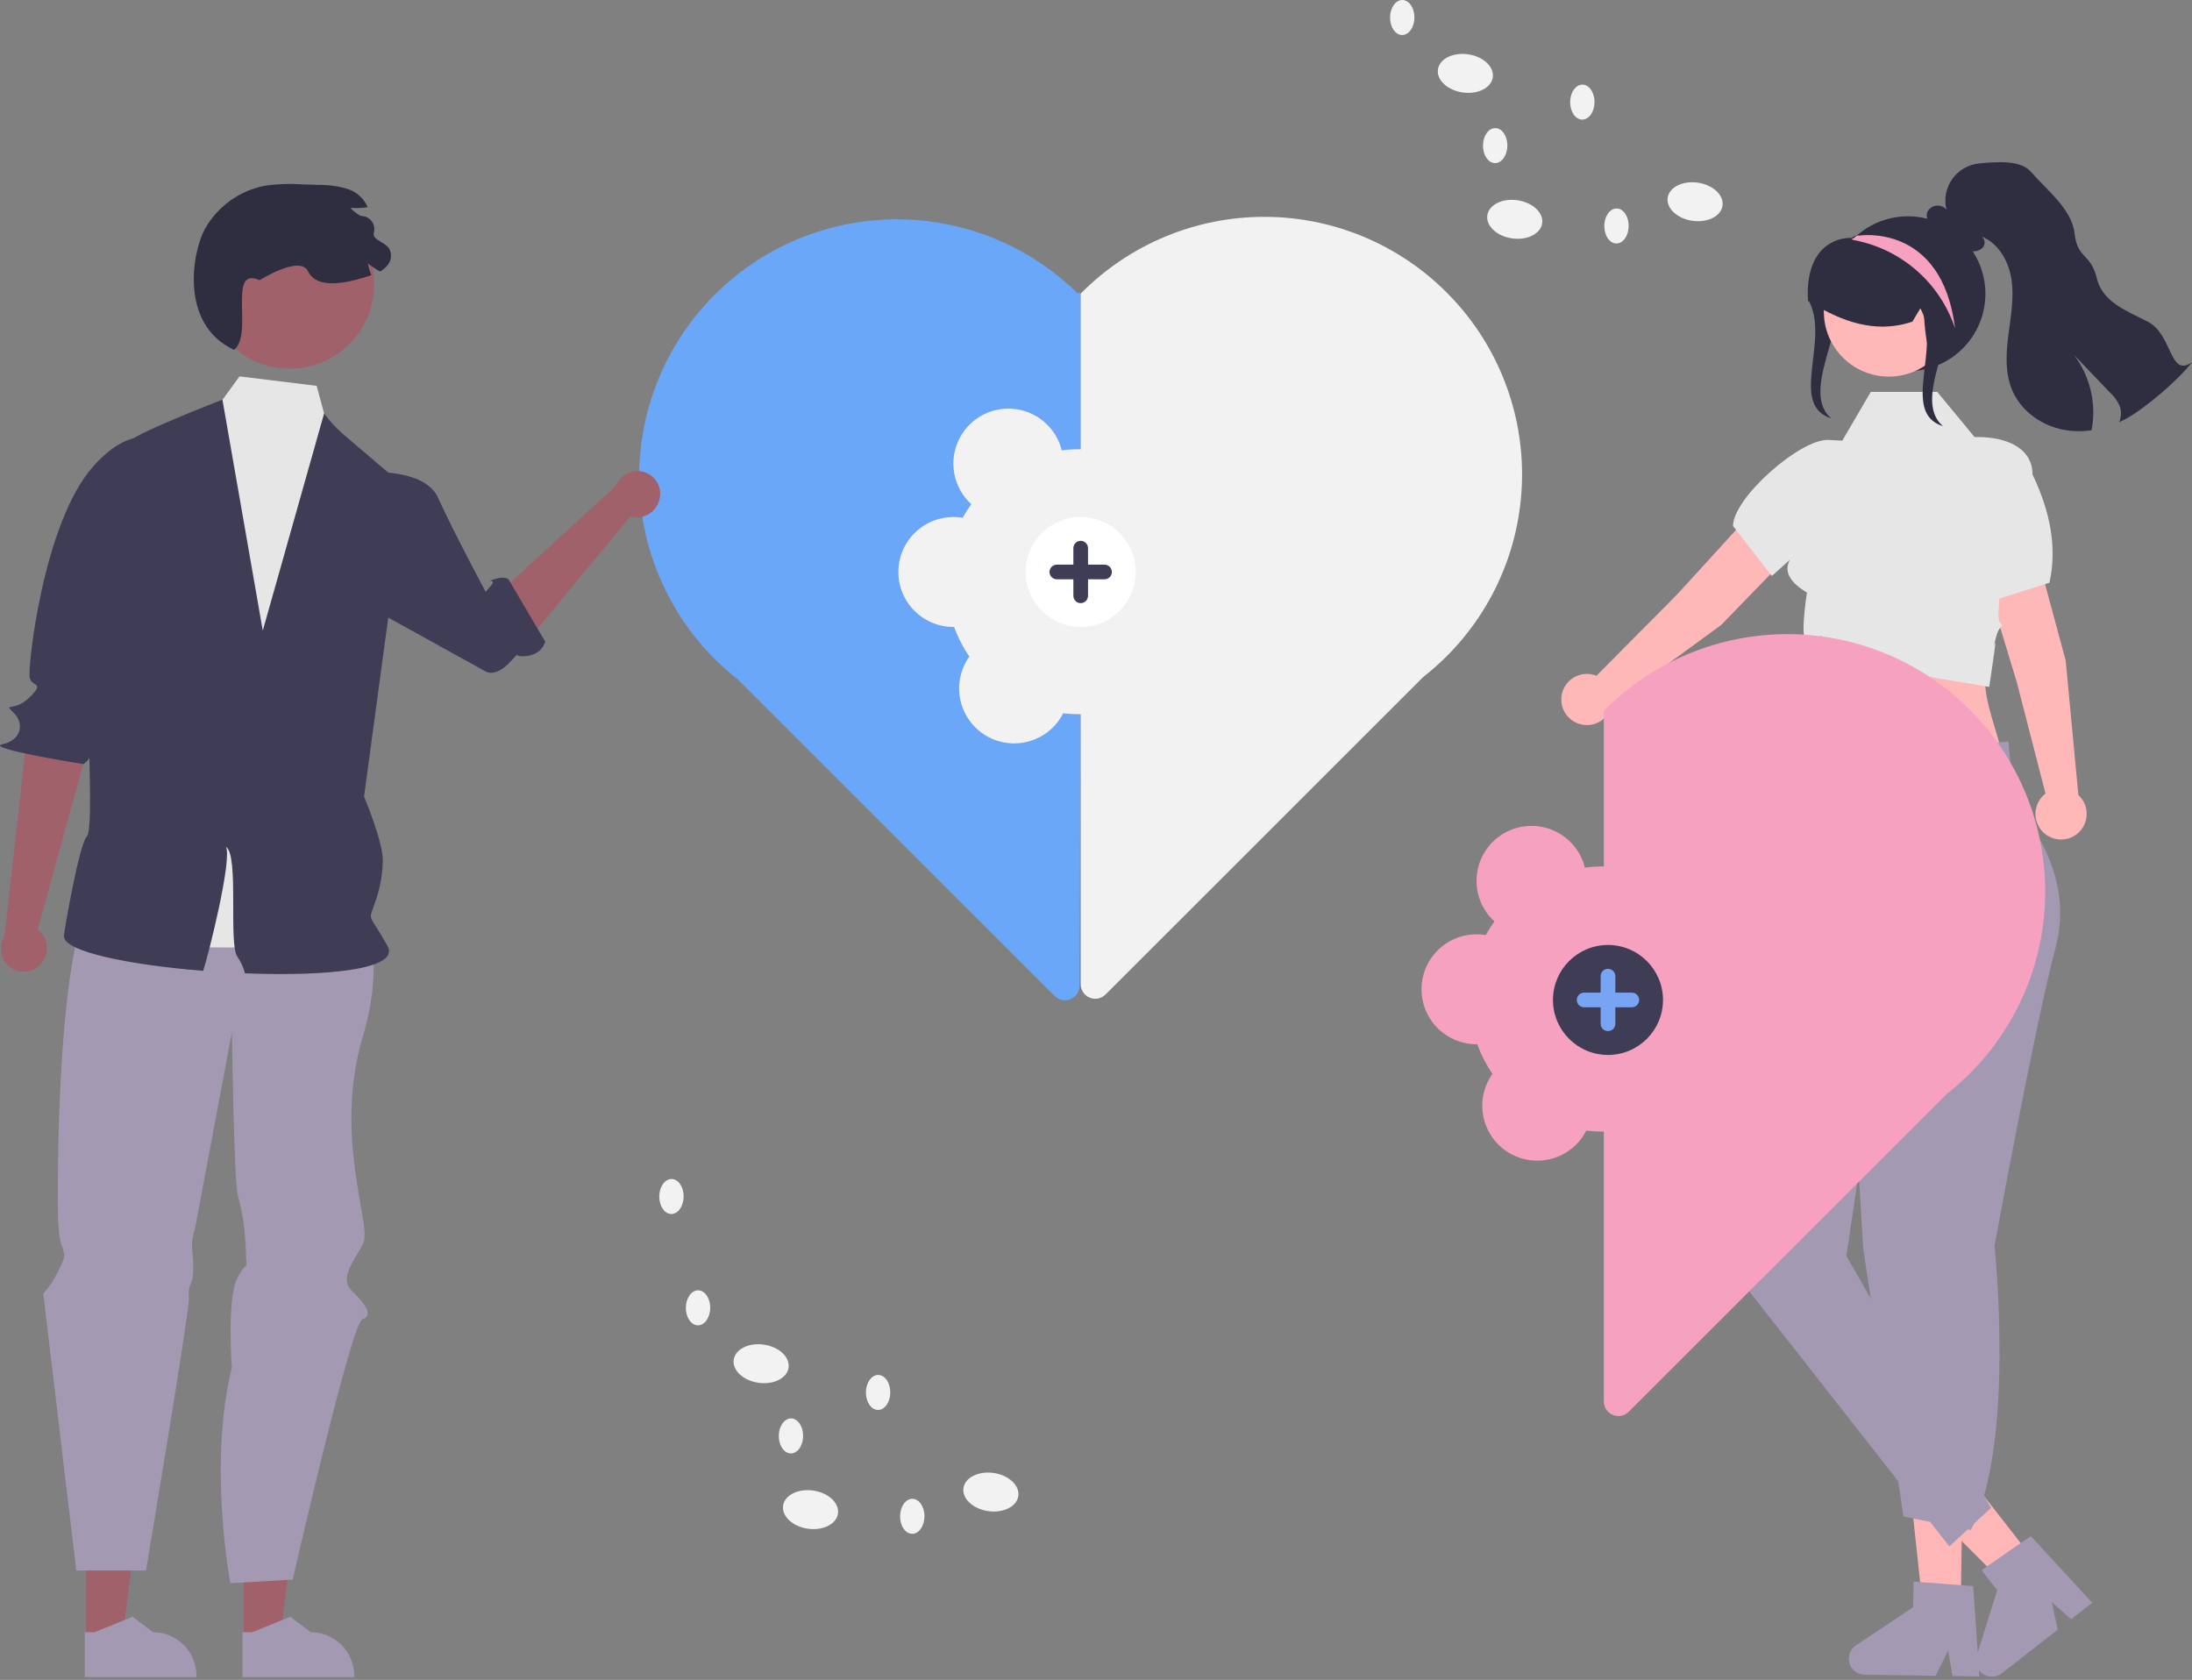 <svg width="719" height="551" viewBox="0 0 719 551" fill="none" xmlns="http://www.w3.org/2000/svg">
<rect x="0" y="0" width="719" height="551" fill="#808080" stroke="none"/>
<g id="hero 1">
<path id="Vector" d="M353.857 234.312C342.319 234.312 331.254 229.732 323.096 221.578C314.938 213.424 310.354 202.366 310.354 190.834C310.354 179.304 314.938 168.244 323.096 160.091C331.254 151.938 342.319 147.357 353.857 147.357C354.066 147.357 354.271 147.369 354.479 147.373V96.322L354.04 95.883L353.589 96.334C345.403 88.247 335.651 81.917 324.93 77.73C314.211 73.544 302.747 71.591 291.244 71.989C279.742 72.388 268.441 75.131 258.037 80.049C247.632 84.967 238.343 91.959 230.737 100.592C223.132 109.226 217.372 119.322 213.81 130.26C210.247 141.198 208.958 152.749 210.02 164.202C211.083 175.656 214.476 186.771 219.99 196.869C225.505 206.965 233.024 215.83 242.088 222.919L345.932 326.701C346.6 327.368 347.449 327.823 348.375 328.008C349.3 328.192 350.259 328.099 351.131 327.741C352.003 327.382 352.749 326.773 353.276 325.991C353.803 325.209 354.086 324.289 354.089 323.347L354.479 234.297C354.271 234.299 354.066 234.312 353.857 234.312Z" fill="#6AA7F9"/>
<path id="Vector_2" d="M481.329 103.618C479.197 100.895 476.9 98.306 474.451 95.864C466.602 88.021 457.284 81.799 447.029 77.553C436.775 73.308 425.784 71.123 414.684 71.123C403.585 71.123 392.594 73.308 382.34 77.553C372.085 81.799 362.767 88.021 354.918 95.864C354.771 96.012 354.637 96.167 354.49 96.315L354.479 96.304V147.354C354.271 147.351 354.066 147.338 353.857 147.338C351.985 147.343 350.114 147.467 348.258 147.709C347.579 144.979 346.272 142.444 344.437 140.31C342.603 138.175 340.295 136.5 337.697 135.417C335.099 134.333 332.283 133.873 329.475 134.072C326.668 134.272 323.945 135.126 321.527 136.566C319.107 138.005 317.06 139.99 315.546 142.364C314.034 144.736 313.097 147.429 312.813 150.228C312.528 153.027 312.903 155.854 313.908 158.483C314.911 161.111 316.518 163.467 318.597 165.364C317.557 166.798 316.604 168.295 315.746 169.845C313.285 169.425 310.762 169.521 308.339 170.126C305.916 170.731 303.646 171.832 301.67 173.36C299.696 174.889 298.06 176.809 296.866 179.002C295.673 181.194 294.949 183.61 294.738 186.098C294.527 188.585 294.837 191.088 295.645 193.451C296.454 195.812 297.743 197.98 299.434 199.817C301.124 201.654 303.178 203.121 305.465 204.124C307.752 205.127 310.223 205.644 312.72 205.642C312.797 205.642 312.872 205.632 312.948 205.632C314.198 209.071 315.877 212.339 317.949 215.357C316.511 217.377 315.505 219.671 314.994 222.097C314.484 224.523 314.479 227.027 314.982 229.455C315.484 231.882 316.481 234.181 317.913 236.205C319.344 238.23 321.178 239.938 323.299 241.222C325.421 242.506 327.784 243.34 330.243 243.669C332.701 243.999 335.201 243.818 337.587 243.139C339.971 242.46 342.191 241.296 344.106 239.719C346.02 238.144 347.589 236.191 348.714 233.981C350.421 234.186 352.139 234.291 353.857 234.293C354.066 234.293 354.271 234.281 354.479 234.278V322.818C354.479 323.761 354.759 324.685 355.284 325.47C355.81 326.255 356.555 326.867 357.429 327.229C358.302 327.59 359.262 327.685 360.189 327.501C361.116 327.317 361.968 326.861 362.636 326.194L466.87 222.022C484.499 208.237 495.925 188.017 498.636 165.812C501.348 143.607 495.122 121.235 481.329 103.618Z" fill="#F2F2F2"/>
<path id="Vector_3" d="M643.107 528.559L630.852 528.37L625.747 481.046L643.832 481.324L643.107 528.559Z" fill="#FFB6B6"/>
<path id="Vector_4" d="M649.184 548.938L649.099 547.784L648.715 542.024L647.235 520.238L643.241 519.937L629.826 518.927L627.673 518.759L627.552 527.151L608.736 539.704C607.941 540.238 607.307 540.978 606.903 541.845C606.5 542.713 606.341 543.675 606.445 544.626C606.549 545.578 606.913 546.483 607.494 547.242C608.076 548.002 608.856 548.589 609.747 548.938C610.326 549.169 610.942 549.29 611.564 549.298L634.879 549.659L635.24 548.938L639.018 541.423L640.317 548.938L640.461 549.743L649.244 549.876L649.184 548.938Z" fill="#A499B3"/>
<path id="Vector_5" d="M668.128 512.939L658.467 520.472L624.793 486.811L639.053 475.692L668.128 512.939Z" fill="#FFB6B6"/>
<path id="Vector_6" d="M686.286 525.696L666.123 503.862L662.814 506.134L651.746 513.757L649.966 514.983L655.127 521.596L648.715 542.024L648.354 543.167C648.111 543.941 648.05 544.762 648.18 545.563C648.31 546.365 648.624 547.125 649.099 547.784C649.136 547.844 649.184 547.892 649.22 547.952C649.512 548.331 649.861 548.664 650.254 548.938C651.158 549.603 652.249 549.96 653.37 549.96C654.493 549.965 655.585 549.606 656.486 548.938C656.522 548.914 656.546 548.89 656.583 548.866L674.954 534.534L673.017 525.528L679.357 531.095L686.286 525.696Z" fill="#A499B3"/>
<path id="Vector_7" d="M677.577 216.68L662.026 159.157C661.361 156.722 659.764 154.647 657.58 153.379C655.395 152.11 652.8 151.751 650.353 152.377C649.13 152.691 647.979 153.243 646.968 154C645.957 154.759 645.105 155.709 644.462 156.796C643.818 157.883 643.396 159.085 643.218 160.335C643.038 161.586 643.108 162.859 643.422 164.083C643.464 164.248 643.511 164.411 643.562 164.574L661.549 223.83L670.959 260.298C669.588 261.344 668.574 262.787 668.052 264.429C667.529 266.071 667.526 267.835 668.042 269.479C668.558 271.124 669.567 272.57 670.934 273.621C672.301 274.672 673.959 275.277 675.681 275.354C677.404 275.431 679.108 274.975 680.563 274.05C682.018 273.124 683.152 271.774 683.813 270.182C684.473 268.59 684.627 266.834 684.254 265.152C683.88 263.469 682.998 261.943 681.726 260.779L677.577 216.68Z" fill="#FFB8B8"/>
<path id="Vector_8" d="M564.538 205.015L606.042 162.236C607.794 160.418 608.762 157.985 608.735 155.461C608.709 152.937 607.691 150.524 605.9 148.743C605.005 147.853 603.941 147.147 602.773 146.667C601.603 146.186 600.351 145.941 599.088 145.944C597.825 145.947 596.573 146.199 595.406 146.686C594.241 147.172 593.182 147.884 592.29 148.778C592.17 148.9 592.053 149.022 591.94 149.15L550.191 194.907L523.65 221.641C522.05 220.999 520.29 220.865 518.611 221.257C516.932 221.649 515.414 222.549 514.264 223.833C513.114 225.117 512.387 226.723 512.183 228.434C511.978 230.146 512.307 231.879 513.121 233.397C513.937 234.916 515.2 236.147 516.739 236.923C518.279 237.699 520.019 237.983 521.727 237.736C523.433 237.489 525.022 236.722 526.278 235.541C527.534 234.359 528.394 232.82 528.744 231.133L564.538 205.015Z" fill="#FFB8B8"/>
<path id="Vector_9" d="M595.225 213.756L603.401 249.95L656.695 246.621C651.129 227.942 649.185 224.172 653.368 211.173L595.225 213.756Z" fill="#FFB8B8"/>
<path id="Vector_10" d="M635.434 128.533H613.645L604.287 144.535L599.828 144.29C590.623 143.781 568.445 163.311 568.445 172.525L581.194 188.92L592.298 178.933C592.298 178.933 578.548 185.942 592.701 194.361C592.701 194.361 590.177 210.222 592.701 210.051C595.225 209.882 601.039 206.654 595.225 209.882C589.41 213.11 589.845 213.543 590.596 214.294L591.348 215.047L652.486 225.306C652.486 225.306 654.274 213.461 654.466 211.349C654.66 209.236 653.368 214.401 654.66 209.236C655.952 204.071 657.89 206.008 655.952 204.071C654.014 202.134 659.628 178.137 653.671 168.829L651.144 197.798L672.239 191.14C674.818 179.575 672.476 167.709 666.687 155.632C666.687 146.703 657.754 143.355 648.82 143.355H647.675L635.434 128.533Z" fill="#E6E6E6"/>
<path id="Vector_11" d="M658.788 243.24L660.632 263.697C660.632 263.697 681.338 284.229 674.316 310.58C667.295 336.932 654.22 408.717 654.22 408.717C654.22 408.717 661.18 473.635 646.472 501.821L624.357 497.417L611.145 409.346L605.118 309.191L600.361 280.745L603.401 247.731L658.788 243.24Z" fill="#A499B3"/>
<path id="Vector_12" d="M615.073 269.062L600.361 280.745L568.565 416.896L639.406 507.217L653.078 494.588L605.622 411.956L616.725 337.611L608.449 302.534L615.073 269.062Z" fill="#A499B3"/>
<path id="Vector_13" d="M593.088 98.288C600.54 111.12 586.507 132.738 600.649 137.227L599.485 136.062C590.948 125.568 608.791 103.356 600.255 92.862C598.928 91.323 597.79 89.631 596.862 87.823L593.088 98.288Z" fill="#2F2E41"/>
<path id="Vector_14" d="M651.236 96.344C651.237 100.502 650.217 104.597 648.266 108.269C646.314 111.941 643.491 115.079 640.042 117.405C636.594 119.733 632.627 121.178 628.49 121.615C624.351 122.052 620.17 121.468 616.311 119.912C612.453 118.358 609.035 115.88 606.358 112.696C603.681 109.512 601.827 105.721 600.959 101.655C600.091 97.588 600.234 93.37 601.377 89.373C602.521 85.375 604.629 81.717 607.517 78.723L607.638 78.602C607.841 78.389 608.045 78.175 608.259 77.972L608.262 77.971L608.266 77.969L608.268 77.966V77.962C608.533 77.718 608.798 77.474 609.072 77.241C612.745 74.022 617.269 71.93 622.1 71.215C626.932 70.499 631.868 71.191 636.317 73.206C640.766 75.222 644.539 78.476 647.184 82.579C649.831 86.683 651.237 91.462 651.236 96.344Z" fill="#2F2E41"/>
<path id="Vector_15" d="M619.556 123.523C631.327 123.523 640.869 113.986 640.869 102.221C640.869 90.457 631.327 80.92 619.556 80.92C607.784 80.92 598.241 90.457 598.241 102.221C598.241 113.986 607.784 123.523 619.556 123.523Z" fill="#FFB8B8"/>
<path id="Vector_16" d="M634.783 81.74C631.482 78.651 627.376 76.557 622.936 75.695C618.497 74.834 613.905 75.241 609.687 76.871C609.579 76.919 609.458 76.967 609.35 77.015C608.929 77.183 608.508 77.376 608.087 77.58L607.846 77.688V77.724L607.702 77.832C607.602 77.923 607.483 77.989 607.353 78.025C605.501 77.975 603.661 78.317 601.95 79.028C600.239 79.738 598.698 80.802 597.428 82.149C594.131 85.732 592.567 91.527 593.048 98.453L593.06 98.669L593.253 98.789C593.313 98.826 593.361 98.862 593.421 98.898C595.106 99.944 596.706 100.869 598.258 101.687C599.196 102.192 600.11 102.649 601.025 103.07L601.349 103.214C601.698 103.382 602.059 103.539 602.408 103.695C611.215 107.543 619.335 108.144 627.131 105.559L627.276 105.511L629.898 101.122L630.729 99.739C630.909 100.725 631.017 102.276 631.138 104.056C631.274 106.833 631.583 109.601 632.064 112.34V112.364C632.545 114.793 633.291 116.753 634.518 117.402C634.701 117.518 634.906 117.595 635.12 117.63L637.069 115.057L642.194 108.3L642.278 107.903C644.359 98.513 641.352 88.004 634.783 81.74Z" fill="#2F2E41"/>
<path id="Vector_17" d="M719.01 118.785C714.691 124.508 703.382 134.187 697.042 137.529C696.404 137.866 695.767 138.178 695.117 138.467C695.752 136.952 695.875 135.272 695.466 133.682C694.742 131.777 693.57 130.073 692.049 128.716C688.139 124.616 684.226 120.519 680.307 116.428C682.941 119.914 684.813 123.913 685.803 128.166C686.794 132.42 686.881 136.834 686.058 141.124C682.79 141.611 679.463 141.514 676.229 140.836C669.227 139.321 662.802 134.583 660.023 127.982C657.653 122.404 657.99 116.067 658.748 110.055C659.506 104.044 660.673 97.96 659.831 91.96C659.001 85.948 655.692 79.852 650.05 77.616C650.329 77.844 650.556 78.129 650.715 78.452C650.875 78.775 650.963 79.129 650.975 79.488C650.986 79.849 650.92 80.207 650.781 80.539C650.643 80.872 650.435 81.17 650.17 81.415C649.317 82.148 648.213 82.518 647.09 82.449C646.74 82.452 646.389 82.424 646.044 82.365C641.556 81.656 638.272 77.904 635.408 74.37C634.684 74.269 634.002 73.971 633.435 73.507C632.869 73.046 632.44 72.438 632.196 71.749C631.926 71.023 631.926 70.225 632.196 69.5C632.478 68.943 632.892 68.465 633.403 68.108C633.913 67.749 634.505 67.523 635.125 67.45C635.743 67.377 636.372 67.457 636.952 67.685C637.533 67.912 638.048 68.28 638.452 68.755C638.03 67.043 637.983 65.259 638.313 63.527C638.643 61.794 639.343 60.153 640.365 58.715C641.387 57.278 642.706 56.077 644.234 55.196C645.762 54.313 647.463 53.771 649.22 53.605C654.405 53.112 662.646 52.331 666.075 56.262C671.428 62.418 679.645 68.586 680.512 76.702C681.366 84.806 685.853 83.195 687.73 91.13C689.607 99.078 697.319 101.819 704.573 105.559C712.682 109.743 711.563 124.075 719.01 118.785Z" fill="#2F2E41"/>
<path id="Vector_18" d="M629.737 100.844C637.189 113.674 623.156 135.294 637.3 139.782L636.134 138.618C627.597 128.124 645.441 105.912 636.904 95.417C635.577 93.878 634.439 92.186 633.511 90.379L629.737 100.844Z" fill="#2F2E41"/>
<path id="Vector_19" d="M641.282 107.704C638.834 100.322 634.441 93.736 628.569 88.635C622.696 83.535 615.558 80.107 607.903 78.714C607.873 78.704 607.77 78.663 607.638 78.602C607.557 78.551 607.455 78.5 607.354 78.449C607.659 78.277 607.953 78.125 608.259 77.972L608.262 77.971L608.266 77.969L608.268 77.966V77.962C608.533 77.718 608.798 77.474 609.072 77.241L609.844 77.271C609.844 77.271 637.001 72.972 641.282 107.704Z" fill="#F6A1C0"/>
<path id="Vector_20" d="M216.472 163.051C216.189 165.061 215.133 166.881 213.528 168.125C211.923 169.369 209.896 169.937 207.878 169.71C207.468 169.657 207.064 169.571 206.669 169.452L172.815 210.452L161.987 196.024L201.902 159.464C202.524 157.865 203.658 156.517 205.128 155.628C206.597 154.741 208.32 154.366 210.026 154.559C210.996 154.678 211.932 154.987 212.782 155.468C213.633 155.95 214.38 156.594 214.98 157.364C215.582 158.134 216.026 159.014 216.286 159.955C216.547 160.897 216.619 161.879 216.5 162.848C216.491 162.917 216.482 162.984 216.472 163.051Z" fill="#A0616A"/>
<path id="Vector_21" d="M116.307 155.037C116.307 155.037 138.9 152.473 143.713 163.294C148.525 174.115 160.652 196.648 160.652 196.648C160.652 196.648 154.433 199.295 160.784 192.416C163.631 189.334 158.378 191.214 161.987 190.012C165.597 188.809 166.8 190.012 166.8 190.012L178.83 210.452C178.83 210.452 177.863 215.11 171.612 215.261C165.362 215.413 175.221 209.249 166.8 217.666C162.452 222.011 159.504 220.36 159.504 220.36L106.303 190.939L116.307 155.037Z" fill="#3F3D56"/>
<path id="Vector_22" d="M13.078 316.534C14.522 315.107 15.352 313.174 15.39 311.144C15.429 309.114 14.674 307.15 13.286 305.668C12.999 305.373 12.688 305.1 12.356 304.854L28.446 246.522L9.197 238.106L1.495 307.002C0.583 308.457 0.179 310.171 0.345 311.879C0.511 313.587 1.238 315.192 2.413 316.443C3.089 317.148 3.896 317.715 4.791 318.108C5.685 318.502 6.648 318.716 7.624 318.738C8.601 318.76 9.573 318.589 10.484 318.235C11.394 317.882 12.227 317.353 12.933 316.677C12.982 316.63 13.03 316.582 13.078 316.534Z" fill="#A0616A"/>
<path id="Vector_23" d="M56.934 148.605C56.934 148.605 47.245 134.42 30.686 152.85C14.127 171.28 8.964 219.346 9.741 222.366C10.518 225.386 14.885 223.654 9.694 228.728C4.503 233.803 0.893 230.196 4.503 233.803C8.112 237.41 6.948 242.809 0.775 244.118C-5.397 245.426 27.311 250.625 27.311 250.625C27.311 250.625 30.809 249.347 30.957 240.922C31.04 236.19 28.634 233.786 32.243 232.583C35.852 231.381 31.414 223.352 31.794 221.964C32.173 220.577 47.813 195.327 47.813 195.327L56.934 148.605Z" fill="#3F3D56"/>
<path id="Vector_24" d="M274.861 496.47C275.364 493.015 271.744 489.628 266.775 488.906C261.806 488.184 257.371 490.398 256.868 493.853C256.365 497.308 259.985 500.693 264.953 501.416C269.922 502.137 274.358 499.924 274.861 496.47Z" fill="#F2F2F2"/>
<path id="Vector_25" d="M334.018 490.701C334.521 487.246 330.901 483.859 325.932 483.138C320.964 482.415 316.528 484.63 316.025 488.083C315.522 491.538 319.142 494.925 324.111 495.647C329.08 496.369 333.515 494.155 334.018 490.701Z" fill="#F2F2F2"/>
<path id="Vector_26" d="M258.661 448.605C259.164 445.151 255.544 441.765 250.576 441.042C245.607 440.32 241.172 442.534 240.669 445.989C240.167 449.443 243.787 452.83 248.755 453.552C253.724 454.274 258.159 452.059 258.661 448.605Z" fill="#F2F2F2"/>
<path id="Vector_27" d="M232.957 429C232.981 425.829 231.211 423.244 229.003 423.228C226.796 423.211 224.987 425.769 224.963 428.939C224.939 432.111 226.709 434.695 228.917 434.712C231.124 434.729 232.933 432.171 232.957 429Z" fill="#F2F2F2"/>
<path id="Vector_28" d="M224.24 392.483C224.263 389.311 222.493 386.727 220.286 386.711C218.079 386.694 216.27 389.251 216.246 392.423C216.222 395.594 217.992 398.177 220.199 398.194C222.407 398.211 224.216 395.654 224.24 392.483Z" fill="#F2F2F2"/>
<path id="Vector_29" d="M292.027 456.751C292.051 453.579 290.281 450.995 288.073 450.979C285.866 450.962 284.057 453.519 284.033 456.691C284.009 459.862 285.779 462.445 287.986 462.462C290.194 462.479 292.003 459.922 292.027 456.751Z" fill="#F2F2F2"/>
<path id="Vector_30" d="M263.44 471.016C263.464 467.844 261.693 465.26 259.487 465.243C257.279 465.226 255.47 467.784 255.446 470.954C255.422 474.126 257.192 476.71 259.399 476.727C261.606 476.744 263.416 474.186 263.44 471.016Z" fill="#F2F2F2"/>
<path id="Vector_31" d="M303.234 497.38C303.258 494.209 301.488 491.625 299.281 491.609C297.073 491.592 295.265 494.149 295.241 497.32C295.217 500.491 296.986 503.075 299.194 503.092C301.401 503.109 303.21 500.552 303.234 497.38Z" fill="#F2F2F2"/>
<path id="Vector_32" d="M505.851 73.242C506.354 69.786 502.734 66.4 497.765 65.678C492.796 64.956 488.361 67.17 487.858 70.624C487.355 74.079 490.975 77.466 495.943 78.188C500.912 78.91 505.348 76.696 505.851 73.242Z" fill="#F2F2F2"/>
<path id="Vector_33" d="M565.008 67.472C565.511 64.017 561.89 60.632 556.923 59.909C551.954 59.188 547.518 61.401 547.015 64.855C546.512 68.31 550.132 71.697 555.101 72.418C560.07 73.141 564.505 70.926 565.008 67.472Z" fill="#F2F2F2"/>
<path id="Vector_34" d="M489.653 25.377C490.155 21.923 486.534 18.538 481.566 17.815C476.598 17.093 472.162 19.307 471.659 22.761C471.157 26.215 474.777 29.602 479.745 30.324C484.714 31.047 489.149 28.832 489.653 25.377Z" fill="#F2F2F2"/>
<path id="Vector_35" d="M463.947 5.772C463.971 2.601 462.201 0.017 459.993 8.14527e-05C457.786 -0.017 455.977 2.541 455.953 5.712C455.929 8.883 457.699 11.467 459.907 11.484C462.114 11.501 463.923 8.944 463.947 5.772Z" fill="#F2F2F2"/>
<path id="Vector_36" d="M523.017 33.523C523.04 30.352 521.271 27.768 519.063 27.751C516.856 27.734 515.047 30.291 515.023 33.462C514.999 36.634 516.769 39.218 518.976 39.234C521.184 39.251 522.993 36.694 523.017 33.523Z" fill="#F2F2F2"/>
<path id="Vector_37" d="M494.43 47.788C494.454 44.616 492.683 42.032 490.477 42.016C488.269 41.999 486.46 44.556 486.436 47.727C486.412 50.898 488.182 53.482 490.389 53.499C492.596 53.516 494.406 50.959 494.43 47.788Z" fill="#F2F2F2"/>
<path id="Vector_38" d="M534.224 74.152C534.248 70.981 532.478 68.396 530.271 68.381C528.063 68.364 526.255 70.921 526.231 74.092C526.207 77.264 527.976 79.847 530.184 79.864C532.392 79.881 534.2 77.324 534.224 74.152Z" fill="#F2F2F2"/>
<path id="Vector_39" d="M79.968 537.661L91.879 537.66L97.546 491.742L79.965 491.743L79.968 537.661Z" fill="#A0616A"/>
<path id="Vector_40" d="M79.548 550.08L116.178 550.079V549.616C116.178 545.837 114.675 542.212 112.002 539.54C109.329 536.869 105.701 535.367 101.92 535.367L95.229 530.294L82.746 535.368H79.548V550.08Z" fill="#A499B3"/>
<path id="Vector_41" d="M28.236 537.661L40.147 537.66L45.814 491.742L28.233 491.743L28.236 537.661Z" fill="#A0616A"/>
<path id="Vector_42" d="M27.816 550.08L64.446 550.079V549.616C64.446 545.837 62.943 542.212 60.27 539.54C57.595 536.869 53.969 535.367 50.188 535.367L43.497 530.294L31.013 535.368H27.815L27.816 550.08Z" fill="#A499B3"/>
<path id="Vector_43" d="M115.255 288.441C115.255 288.441 128.814 307.332 119.027 339.969C109.24 372.606 121.953 401.784 119.206 407.635C116.458 413.486 110.928 419.043 115.498 423.478C120.067 427.915 122.474 431.521 118.864 432.723C115.255 433.926 96.006 518.09 96.006 518.09L75.554 519.293C75.554 519.293 68.145 480.196 76.06 448.645C76.06 448.645 74.323 425.74 77.945 419.012C81.569 412.283 80.859 418.353 80.613 409.907C80.477 403.801 79.585 397.732 77.96 391.843C76.757 387.034 76.06 338.561 76.06 338.561L63.908 403.246C63.11 405.462 62.81 407.827 63.031 410.172C63.523 413.486 63.528 418.437 62.924 420.17C62.32 421.902 61.647 422.266 61.984 425.692C62.32 429.116 47.883 515.136 47.883 515.136H25.025L14.197 424.307C16.145 422.15 17.766 419.72 19.009 417.093C21.416 412.283 21.509 412.019 20.259 408.544C19.009 405.069 19.009 398.301 19.009 396.275C19.009 394.249 17.759 302.272 33.423 288.744C49.086 275.215 115.255 288.441 115.255 288.441Z" fill="#A499B3"/>
<path id="Vector_44" d="M45.061 144.057L67.895 138.144L78.554 123.451L103.869 126.56L109.258 146.601L127.279 157.055C127.279 157.055 117.318 262.348 119.687 268.129C122.057 273.911 116.308 278.748 109.052 286.2C101.796 293.653 115.081 285.337 116.764 293.451C118.448 301.565 130.721 310.152 116.764 310.067C102.808 309.981 26.04 313.854 28.446 304.235C30.852 294.616 23.367 291.983 26.995 285.953C30.623 279.922 33.065 283.293 31.844 274.393C30.623 265.494 31.827 259.482 31.827 254.673C31.827 249.864 35.858 206.159 35.858 206.159L45.061 144.057Z" fill="#E6E6E6"/>
<path id="Vector_45" d="M95.011 120.936C110.331 120.936 122.749 108.525 122.749 93.214C122.749 77.904 110.331 65.494 95.011 65.494C79.692 65.494 67.274 77.904 67.274 93.214C67.274 108.525 79.692 120.936 95.011 120.936Z" fill="#A0616A"/>
<path id="Vector_46" d="M76.757 114.753C83.314 109.631 74.351 87.099 85.178 91.908C85.178 91.908 98.412 83.492 101.071 89.023C104.15 95.426 115.099 92.522 121.824 90.261C121.296 89.032 120.919 87.745 120.705 86.426C121.947 87.403 123.262 88.283 124.639 89.059C125.563 88.565 126.38 87.895 127.045 87.087C127.701 86.335 128.112 85.402 128.222 84.412C128.331 83.421 128.135 82.419 127.659 81.544C126.54 79.825 124.23 79.296 122.871 77.769C122.714 77.553 122.611 77.303 122.572 77.041C122.532 76.778 122.558 76.509 122.644 76.257C122.807 75.643 122.831 75.001 122.717 74.376C122.602 73.752 122.351 73.159 121.98 72.643C121.611 72.126 121.131 71.697 120.576 71.387C120.022 71.076 119.406 70.892 118.772 70.847C118.517 70.855 118.263 70.8 118.034 70.687C116.892 69.988 115.839 69.157 114.894 68.21C116.475 68.286 118.059 68.241 119.634 68.078C119.959 68.042 120.284 68.006 120.609 67.957C120.007 66.546 119.107 65.282 117.972 64.251C116.836 63.219 115.491 62.445 114.028 61.982C110.94 61.049 107.726 60.598 104.5 60.647C102.635 60.587 100.77 60.527 98.917 60.467C94.988 60.187 91.04 60.324 87.139 60.876C82.973 61.636 79.026 63.304 75.579 65.766C72.133 68.227 69.274 71.418 67.204 75.112C63.126 82.506 58.711 106.337 76.757 114.753Z" fill="#2F2E41"/>
<path id="Vector_47" d="M127.098 310.247C131.453 318.014 106.923 320.299 80.347 319.253C79.833 317.286 78.982 315.423 77.832 313.746C74.897 309.489 78.446 280.693 74.163 277.783C76.1 282.473 68.268 313.638 66.632 318.435C42.594 316.511 20.686 312.147 20.951 306.953C21.023 305.438 26.04 276.581 28.47 274.393C30.888 272.205 28.446 230.892 28.47 222.03C28.482 213.157 41.68 147.929 41.68 145.525C41.68 143.12 72.96 131.097 72.96 131.097L86.194 206.845L106.309 135.617C108.276 138.29 110.549 140.724 113.082 142.868C117.113 146.222 133.114 159.953 133.114 159.953L119.411 261.287C119.411 261.287 125.895 276.581 125.558 282.653C125.428 287.471 124.48 292.232 122.755 296.733C120.806 302.444 121.011 299.378 127.098 310.247Z" fill="#3F3D56"/>
<path id="Vector_48" d="M354.479 205.642C364.445 205.642 372.525 197.567 372.525 187.607C372.525 177.647 364.445 169.572 354.479 169.572C344.513 169.572 336.433 177.647 336.433 187.607C336.433 197.567 344.513 205.642 354.479 205.642Z" fill="white"/>
<path id="Vector_49" d="M362.299 185.202H356.885V179.792C356.885 179.155 356.631 178.543 356.18 178.092C355.729 177.641 355.117 177.387 354.479 177.387C353.841 177.387 353.229 177.641 352.778 178.092C352.327 178.543 352.073 179.155 352.073 179.792V185.202H346.659C346.021 185.202 345.409 185.456 344.958 185.907C344.507 186.358 344.253 186.97 344.253 187.607C344.253 188.246 344.507 188.856 344.958 189.307C345.409 189.758 346.021 190.012 346.659 190.012H352.073V195.422C352.073 196.061 352.327 196.672 352.778 197.123C353.229 197.573 353.841 197.827 354.479 197.827C355.117 197.827 355.729 197.573 356.18 197.123C356.631 196.672 356.885 196.061 356.885 195.422V190.012H362.299C362.937 190.012 363.549 189.758 364 189.307C364.451 188.856 364.705 188.246 364.705 187.607C364.705 186.97 364.451 186.358 364 185.907C363.549 185.456 362.937 185.202 362.299 185.202Z" fill="#3F3D56"/>
<path id="Vector_50" d="M652.925 240.485C650.793 237.763 648.497 235.173 646.047 232.733C638.198 224.888 628.881 218.666 618.626 214.422C608.372 210.176 597.381 207.992 586.281 207.992C575.181 207.992 564.191 210.176 553.936 214.422C543.681 218.666 534.364 224.888 526.516 232.733C526.368 232.879 526.233 233.034 526.086 233.183L526.076 233.171V284.222C525.867 284.218 525.663 284.206 525.455 284.206C523.582 284.21 521.711 284.334 519.855 284.577C519.176 281.846 517.868 279.313 516.034 277.178C514.2 275.043 511.891 273.367 509.294 272.284C506.695 271.202 503.88 270.741 501.072 270.941C498.264 271.14 495.542 271.994 493.123 273.433C490.704 274.874 488.656 276.859 487.143 279.231C485.631 281.603 484.694 284.298 484.41 287.097C484.124 289.895 484.5 292.721 485.504 295.35C486.509 297.978 488.115 300.335 490.194 302.232C489.153 303.666 488.2 305.163 487.343 306.713C484.881 306.294 482.358 306.389 479.935 306.995C477.514 307.599 475.242 308.701 473.267 310.229C471.292 311.756 469.656 313.677 468.463 315.87C467.269 318.062 466.545 320.479 466.335 322.965C466.124 325.453 466.433 327.956 467.242 330.318C468.05 332.679 469.34 334.848 471.03 336.685C472.721 338.523 474.775 339.99 477.062 340.992C479.349 341.995 481.819 342.512 484.317 342.511C484.394 342.511 484.469 342.5 484.544 342.499C485.794 345.939 487.474 349.207 489.546 352.225C488.108 354.245 487.102 356.54 486.591 358.965C486.081 361.391 486.076 363.896 486.579 366.323C487.08 368.751 488.079 371.049 489.509 373.073C490.941 375.098 492.775 376.806 494.896 378.091C497.018 379.375 499.381 380.207 501.84 380.538C504.298 380.867 506.798 380.687 509.183 380.007C511.568 379.327 513.787 378.163 515.703 376.588C517.617 375.012 519.186 373.058 520.31 370.849C522.018 371.053 523.736 371.158 525.455 371.162C525.663 371.162 525.867 371.148 526.076 371.146V459.685C526.076 460.63 526.356 461.553 526.88 462.338C527.406 463.124 528.152 463.736 529.026 464.096C529.899 464.458 530.859 464.553 531.787 464.369C532.713 464.184 533.565 463.73 534.232 463.062L638.467 358.891C656.095 345.104 667.522 324.886 670.233 302.681C672.944 280.476 666.718 258.103 652.925 240.485Z" fill="#F6A1C0"/>
<path id="Vector_51" d="M527.436 346.022C537.403 346.022 545.482 337.948 545.482 327.986C545.482 318.026 537.403 309.951 527.436 309.951C517.469 309.951 509.39 318.026 509.39 327.986C509.39 337.948 517.469 346.022 527.436 346.022Z" fill="#3F3D56"/>
<path id="Vector_52" d="M535.256 325.582H529.843V320.171C529.843 319.534 529.589 318.922 529.138 318.471C528.686 318.02 528.074 317.767 527.436 317.767C526.798 317.767 526.185 318.02 525.734 318.471C525.283 318.922 525.03 319.534 525.03 320.171V325.582H519.616C518.978 325.582 518.365 325.835 517.914 326.286C517.463 326.737 517.21 327.349 517.21 327.986C517.21 328.625 517.463 329.237 517.914 329.688C518.365 330.139 518.978 330.391 519.616 330.391H525.03V335.802C525.03 336.44 525.283 337.052 525.734 337.503C526.185 337.954 526.798 338.206 527.436 338.206C528.074 338.206 528.686 337.954 529.138 337.503C529.589 337.052 529.843 336.44 529.843 335.802V330.391H535.256C535.894 330.391 536.506 330.139 536.958 329.688C537.409 329.237 537.663 328.625 537.663 327.986C537.663 327.349 537.409 326.737 536.958 326.286C536.506 325.835 535.894 325.582 535.256 325.582Z" fill="#78A5F3"/>
</g>
</svg>
